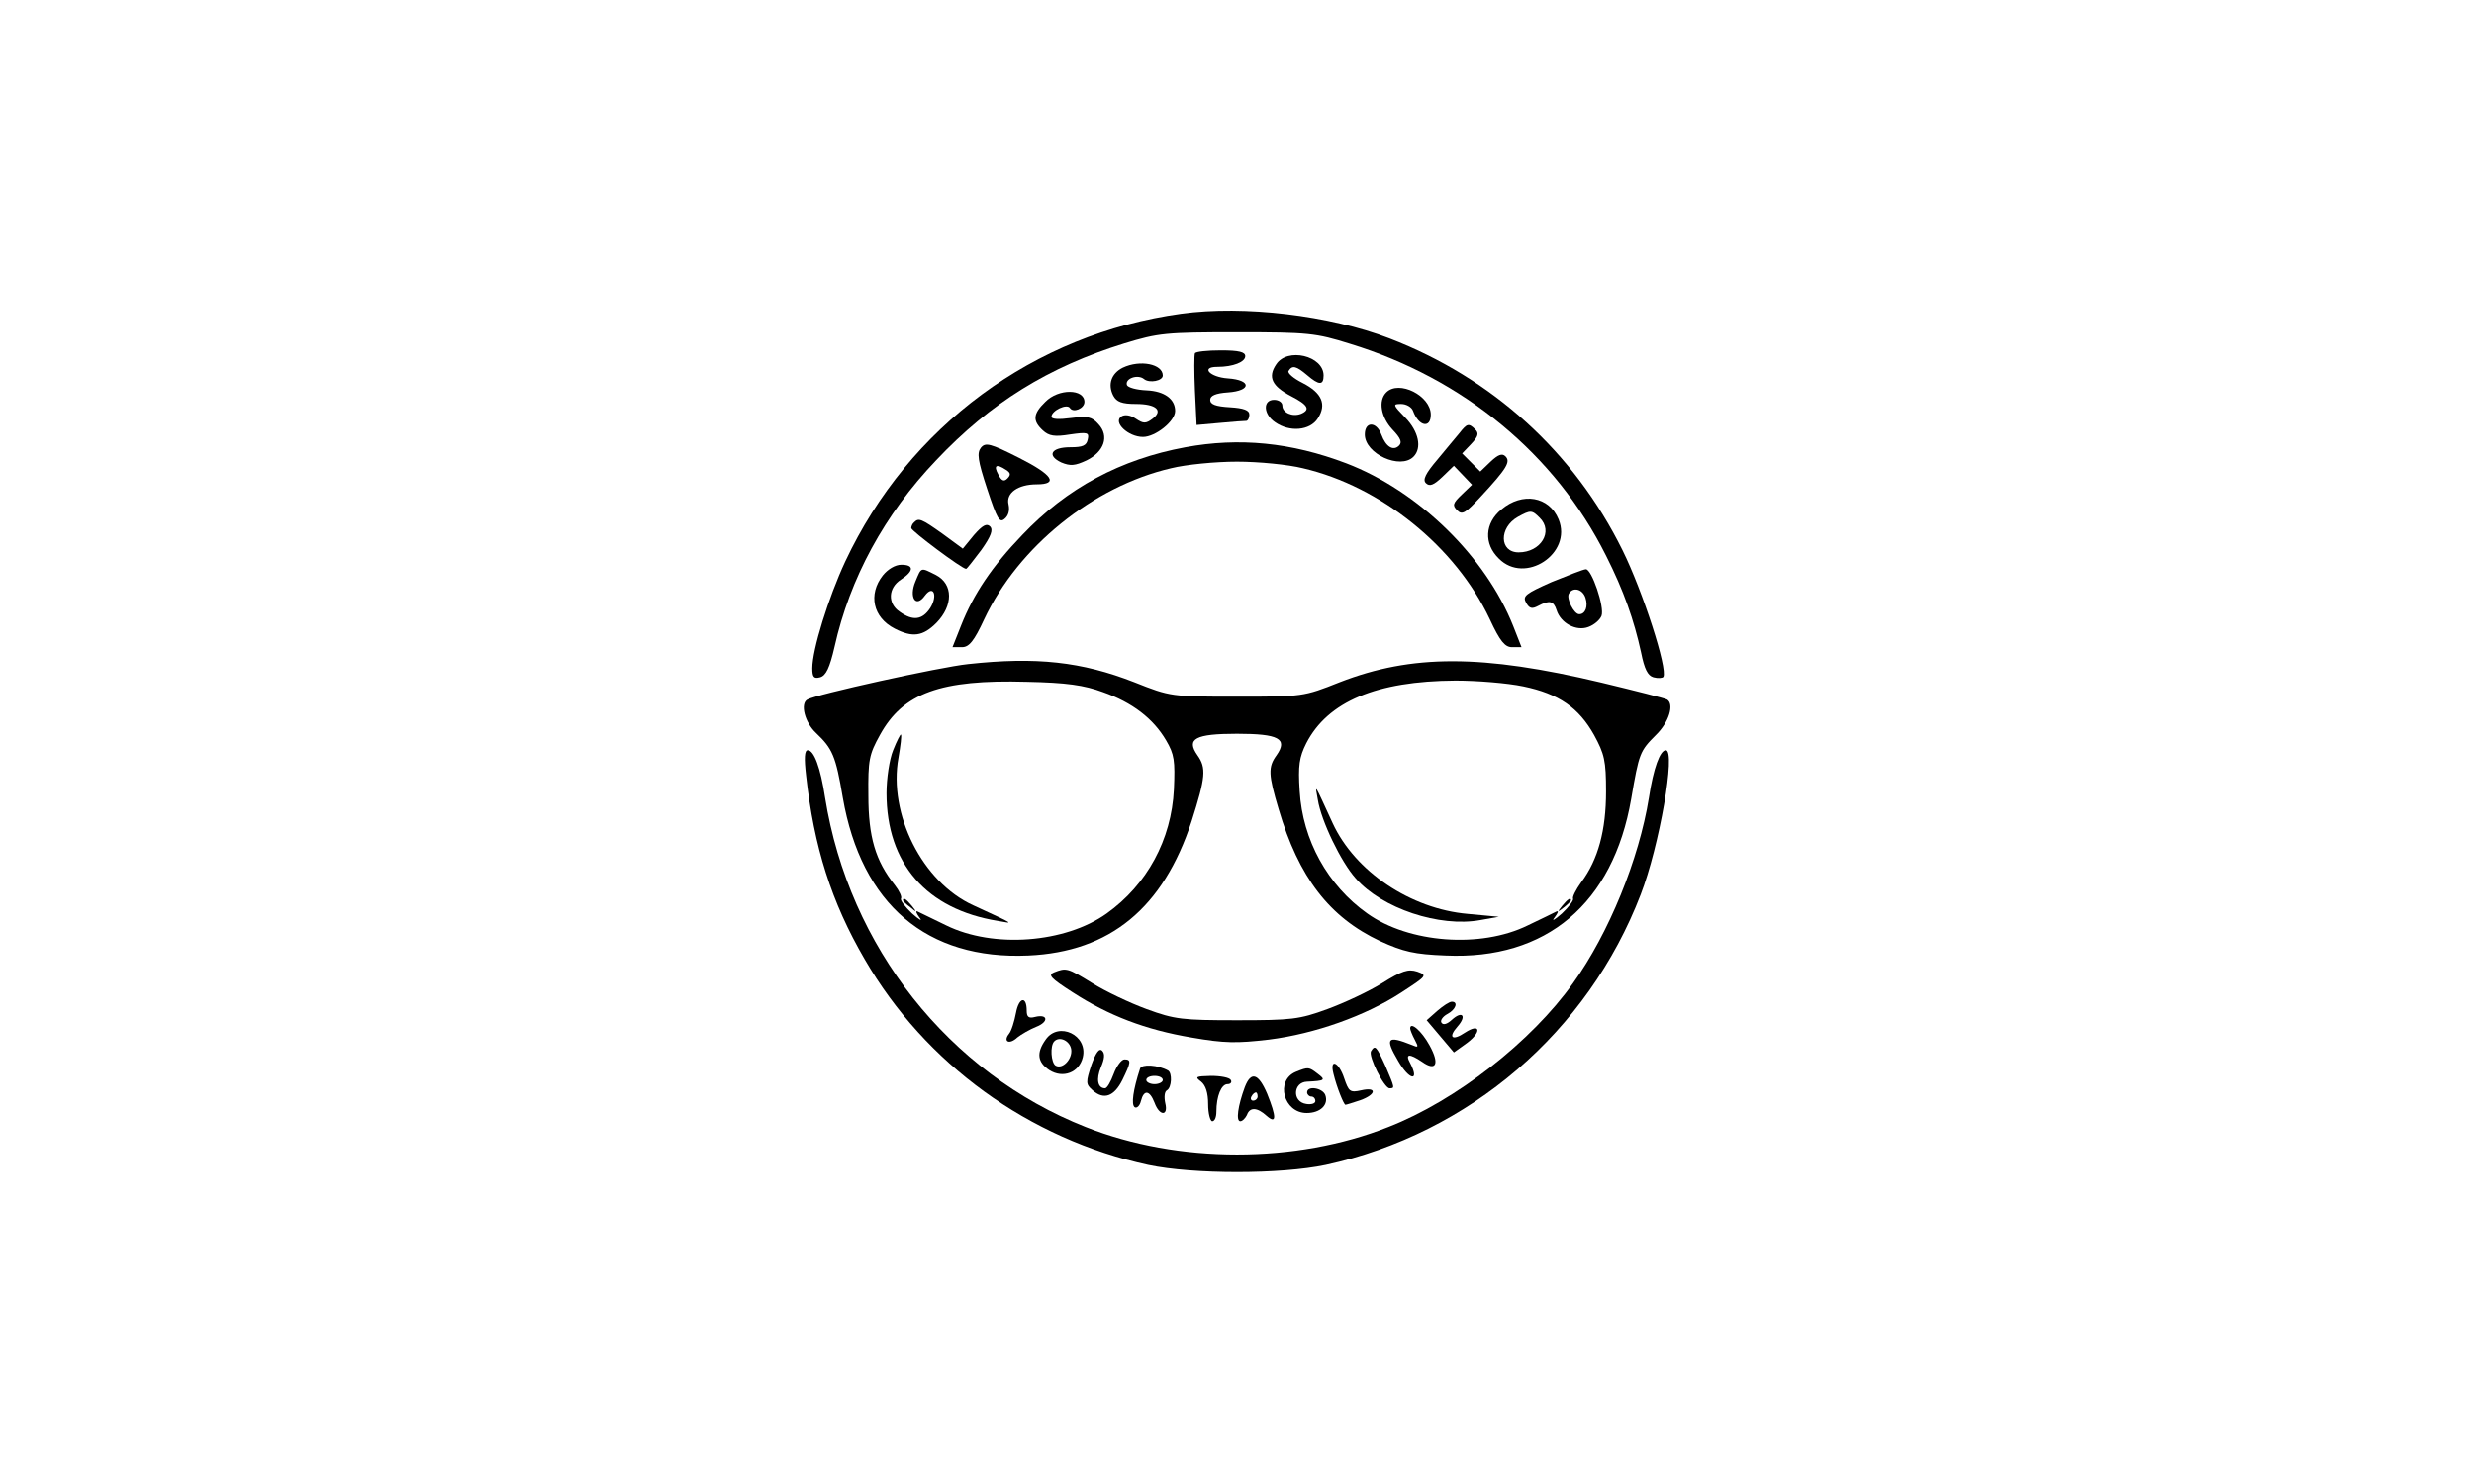 <?xml version="1.0" standalone="no"?>
<!DOCTYPE svg PUBLIC "-//W3C//DTD SVG 20010904//EN"
 "http://www.w3.org/TR/2001/REC-SVG-20010904/DTD/svg10.dtd">
<svg version="1.0" xmlns="http://www.w3.org/2000/svg"
 width="600pt" height="360pt" viewBox="0 0 600 360"
 preserveAspectRatio="xMidYMid meet">

<g transform="translate(0,360) scale(0.1,-0.1)"
fill="#000000" stroke="none">
<path d="M2865 2839 c-357 -49 -661 -273 -815 -601 -41 -88 -80 -214 -80 -259
0 -22 4 -26 19 -22 14 4 23 22 35 74 37 166 121 321 246 452 132 140 273 227
457 284 82 25 100 27 273 27 173 0 191 -2 274 -28 275 -84 498 -268 621 -514
43 -85 68 -157 85 -235 8 -40 16 -56 30 -60 11 -3 22 -2 24 1 11 19 -50 208
-99 307 -118 239 -316 418 -565 514 -145 56 -353 81 -505 60z"/>
<path d="M2898 2743 c-2 -5 -2 -45 0 -91 l4 -83 56 5 c31 3 60 5 65 5 4 1 7 8
7 15 0 11 -14 16 -47 18 -35 2 -48 7 -48 18 0 10 13 16 43 18 57 4 58 30 0 34
-44 3 -67 28 -26 28 39 0 68 12 68 26 0 10 -15 14 -59 14 -33 0 -61 -3 -63 -7z"/>
<path d="M3095 2716 c-21 -31 -10 -53 36 -77 41 -21 48 -33 24 -43 -21 -8 -45
3 -45 20 0 8 -9 14 -20 14 -28 0 -26 -35 2 -54 35 -25 85 -21 104 9 22 34 10
62 -37 86 -22 11 -37 24 -34 29 9 15 19 12 45 -10 29 -25 40 -25 40 -1 0 48
-88 69 -115 27z"/>
<path d="M2723 2708 c-28 -14 -37 -41 -23 -68 8 -15 21 -20 55 -20 49 0 67
-16 40 -36 -16 -12 -22 -12 -40 0 -13 9 -27 11 -35 6 -22 -14 16 -50 52 -50
30 0 78 38 78 63 0 29 -26 48 -69 50 -25 1 -46 7 -48 13 -5 16 27 27 42 14 13
-10 45 -4 45 9 0 28 -55 39 -97 19z"/>
<path d="M3362 2648 c-20 -20 -13 -60 15 -90 20 -21 24 -31 16 -39 -14 -14
-32 -3 -43 27 -12 32 -40 32 -40 0 0 -47 86 -86 118 -54 21 21 13 61 -20 95
-30 31 -31 33 -10 33 13 0 26 -8 29 -17 14 -38 43 -43 43 -9 0 46 -77 85 -108
54z"/>
<path d="M2535 2625 c-30 -29 -31 -46 -6 -69 15 -14 29 -16 66 -10 42 6 47 5
43 -12 -3 -15 -12 -19 -42 -19 -47 0 -58 -20 -22 -37 22 -9 33 -8 61 5 43 21
56 59 29 88 -16 18 -26 20 -66 15 -30 -4 -48 -3 -48 3 0 15 38 33 45 21 8 -12
35 -1 35 15 0 32 -63 33 -95 0z"/>
<path d="M3540 2550 c-8 -10 -33 -39 -54 -65 -29 -34 -36 -49 -28 -57 9 -9 19
-5 40 15 l28 27 22 -23 22 -23 -25 -24 c-22 -21 -23 -26 -11 -38 12 -12 20 -7
57 33 64 69 73 85 60 98 -8 8 -18 4 -36 -13 l-25 -24 -22 22 -22 22 22 23 c17
18 19 26 10 35 -16 16 -20 15 -38 -8z"/>
<path d="M2379 2514 c-10 -13 -8 -30 15 -100 24 -73 30 -83 42 -73 10 8 13 21
10 35 -7 28 23 49 68 49 54 0 39 23 -42 64 -71 36 -82 38 -93 25z m61 -54 c11
-7 12 -12 3 -21 -8 -8 -14 -6 -22 10 -12 22 -5 27 19 11z"/>
<path d="M2875 2515 c-157 -29 -288 -99 -396 -213 -73 -76 -118 -143 -148
-219 l-21 -53 23 0 c17 0 29 14 54 68 83 176 264 322 453 366 36 9 108 16 160
16 52 0 124 -7 160 -16 189 -44 370 -190 453 -366 25 -54 37 -68 54 -68 l23 0
-20 51 c-67 169 -230 328 -405 395 -134 51 -260 63 -390 39z"/>
<path d="M3641 2364 c-40 -33 -43 -83 -6 -119 63 -64 179 12 145 95 -23 56
-88 67 -139 24z m93 -20 c34 -33 3 -84 -51 -84 -47 0 -48 60 -2 86 31 17 34
17 53 -2z"/>
<path d="M2217 2333 c-4 -3 -7 -10 -7 -14 0 -7 123 -99 133 -99 2 0 18 21 37
46 24 34 29 49 21 57 -8 8 -18 3 -39 -21 l-27 -33 -49 36 c-52 37 -58 39 -69
28z"/>
<path d="M2141 2204 c-36 -46 -24 -102 29 -129 43 -22 68 -19 101 14 41 42 41
94 -1 116 -38 19 -35 20 -50 -16 -16 -38 1 -65 23 -34 21 28 32 0 13 -30 -19
-29 -42 -32 -74 -9 -30 20 -28 58 3 78 32 21 32 36 1 36 -15 0 -33 -11 -45
-26z"/>
<path d="M3763 2188 c-63 -28 -71 -34 -62 -50 8 -14 14 -16 29 -8 28 15 38 12
45 -10 10 -32 48 -52 77 -41 14 5 28 17 32 27 8 21 -24 114 -38 113 -6 0 -43
-15 -83 -31z m82 -38 c7 -21 0 -40 -15 -40 -13 0 -32 39 -25 50 10 17 33 11
40 -10z"/>
<path d="M2348 1989 c-68 -7 -371 -74 -390 -86 -18 -10 -6 -56 21 -81 40 -38
48 -56 65 -157 45 -259 204 -394 450 -383 198 9 327 115 396 326 34 107 36
129 14 160 -28 40 -5 52 96 52 101 0 124 -12 96 -52 -21 -29 -20 -47 5 -131
49 -166 123 -262 246 -320 57 -26 83 -32 159 -35 244 -11 406 126 450 380 19
111 21 116 60 155 32 31 45 75 27 86 -5 3 -76 21 -159 41 -289 69 -460 69
-635 1 -88 -35 -90 -35 -249 -35 -159 0 -161 0 -249 35 -128 50 -238 62 -403
44z m327 -68 c71 -25 122 -64 153 -117 20 -34 22 -49 19 -119 -6 -122 -65
-231 -163 -301 -101 -72 -275 -85 -389 -29 -33 16 -64 31 -70 34 -5 2 -3 -4 5
-15 8 -10 0 -6 -18 10 -17 16 -29 32 -27 36 3 4 -4 19 -15 33 -47 59 -64 117
-64 217 -1 87 2 100 28 147 56 102 147 135 356 129 96 -2 139 -8 185 -25z
m1019 14 c87 -18 135 -52 172 -118 25 -46 29 -62 29 -137 0 -94 -19 -165 -60
-220 -13 -18 -22 -36 -20 -40 2 -4 -10 -20 -27 -36 -18 -16 -26 -20 -18 -10 8
11 11 17 5 15 -5 -3 -37 -18 -70 -34 -114 -56 -288 -43 -389 29 -96 68 -157
178 -164 297 -4 62 -1 82 16 116 52 101 170 151 362 152 52 0 126 -6 164 -14z"/>
<path d="M2166 1780 c-9 -22 -16 -69 -16 -104 0 -171 97 -282 270 -310 39 -7
44 -10 -60 38 -123 56 -206 221 -181 358 5 29 8 54 6 56 -1 2 -10 -15 -19 -38z"/>
<path d="M2190 1416 c0 -2 8 -10 18 -17 15 -13 16 -12 3 4 -13 16 -21 21 -21
13z"/>
<path d="M3196 1660 c8 -51 56 -151 92 -191 64 -73 203 -119 302 -101 l45 8
-75 7 c-139 12 -274 103 -328 220 -46 100 -43 96 -36 57z"/>
<path d="M3789 1403 c-13 -16 -12 -17 4 -4 9 7 17 15 17 17 0 8 -8 3 -21 -13z"/>
<path d="M1955 1718 c19 -172 61 -306 142 -445 147 -254 398 -436 688 -499
109 -23 321 -23 430 0 349 76 636 323 764 656 45 116 86 350 61 350 -14 0 -30
-43 -41 -115 -24 -149 -97 -329 -184 -450 -101 -142 -284 -285 -448 -349 -224
-89 -510 -89 -734 0 -332 131 -574 437 -632 799 -11 73 -27 115 -42 115 -8 0
-9 -19 -4 -62z"/>
<path d="M2556 1241 c-15 -6 -8 -14 45 -48 88 -57 177 -91 289 -110 80 -14
110 -14 187 -5 112 14 235 58 321 114 63 41 64 42 39 51 -22 7 -37 2 -85 -28
-32 -20 -92 -48 -133 -63 -68 -25 -87 -27 -219 -27 -132 0 -151 2 -219 27 -41
15 -100 43 -132 63 -60 37 -63 38 -93 26z"/>
<path d="M2464 1143 c-4 -21 -11 -44 -17 -51 -15 -19 1 -27 20 -9 10 8 31 20
46 26 31 12 29 32 -3 24 -15 -4 -20 0 -20 15 0 37 -19 33 -26 -5z"/>
<path d="M3486 1148 l-26 -23 33 -39 33 -39 32 23 c36 27 32 49 -5 25 -31 -21
-42 -12 -18 15 23 26 11 39 -14 16 -12 -11 -21 -13 -25 -7 -4 5 3 15 14 21 21
11 27 30 11 30 -6 0 -21 -10 -35 -22z"/>
<path d="M3420 1105 c0 -3 5 -16 11 -27 10 -19 9 -20 -7 -13 -60 24 -66 17
-33 -39 27 -47 53 -51 29 -5 -13 23 -2 24 29 3 34 -24 43 -5 18 40 -19 35 -47
59 -47 41z"/>
<path d="M2536 1078 c-23 -32 -20 -55 9 -74 33 -21 72 -6 81 31 13 54 -59 88
-90 43z m62 -24 c3 -23 -21 -49 -38 -39 -11 7 -14 48 -3 59 13 13 38 1 41 -20z"/>
<path d="M2647 1017 c-14 -43 -14 -47 3 -62 27 -24 52 -15 72 25 21 43 22 50
5 50 -7 0 -19 -16 -26 -35 -7 -19 -16 -35 -21 -35 -18 0 -22 22 -10 51 9 21
10 33 3 40 -7 7 -15 -4 -26 -34z"/>
<path d="M3325 1050 c-7 -12 32 -90 45 -90 13 0 13 0 -10 54 -22 48 -25 52
-35 36z"/>
<path d="M2765 1008 c-17 -52 -22 -88 -13 -94 5 -3 12 3 15 15 7 28 21 27 33
-4 12 -33 34 -33 26 -1 -3 14 -2 28 4 31 12 7 13 42 3 48 -25 14 -64 16 -68 5z
m55 -28 c0 -5 -9 -10 -20 -10 -11 0 -20 5 -20 10 0 6 9 10 20 10 11 0 20 -4
20 -10z"/>
<path d="M3234 995 c8 -33 25 -75 29 -75 2 0 18 5 36 11 39 14 41 33 2 24 -27
-6 -30 -3 -41 29 -13 40 -36 50 -26 11z"/>
<path d="M3143 1000 c-51 -21 -30 -100 26 -100 33 0 54 20 45 44 -7 17 -44 23
-44 6 0 -5 5 -10 10 -10 6 0 10 -5 10 -11 0 -6 -10 -9 -22 -7 -35 5 -32 53 2
54 43 2 46 4 26 19 -22 17 -23 17 -53 5z"/>
<path d="M2913 976 c11 -9 17 -27 17 -55 0 -22 5 -41 10 -41 6 0 10 10 10 23
0 38 12 67 27 67 8 0 11 5 8 10 -3 6 -25 10 -48 10 -37 -1 -40 -2 -24 -14z"/>
<path d="M3019 963 c-17 -46 -22 -83 -11 -83 5 0 12 7 16 15 7 20 25 19 48 -2
24 -21 24 -3 1 54 -21 49 -39 55 -54 16z m31 -23 c0 -5 -5 -10 -11 -10 -5 0
-7 5 -4 10 3 6 8 10 11 10 2 0 4 -4 4 -10z"/>
</g>
</svg>
